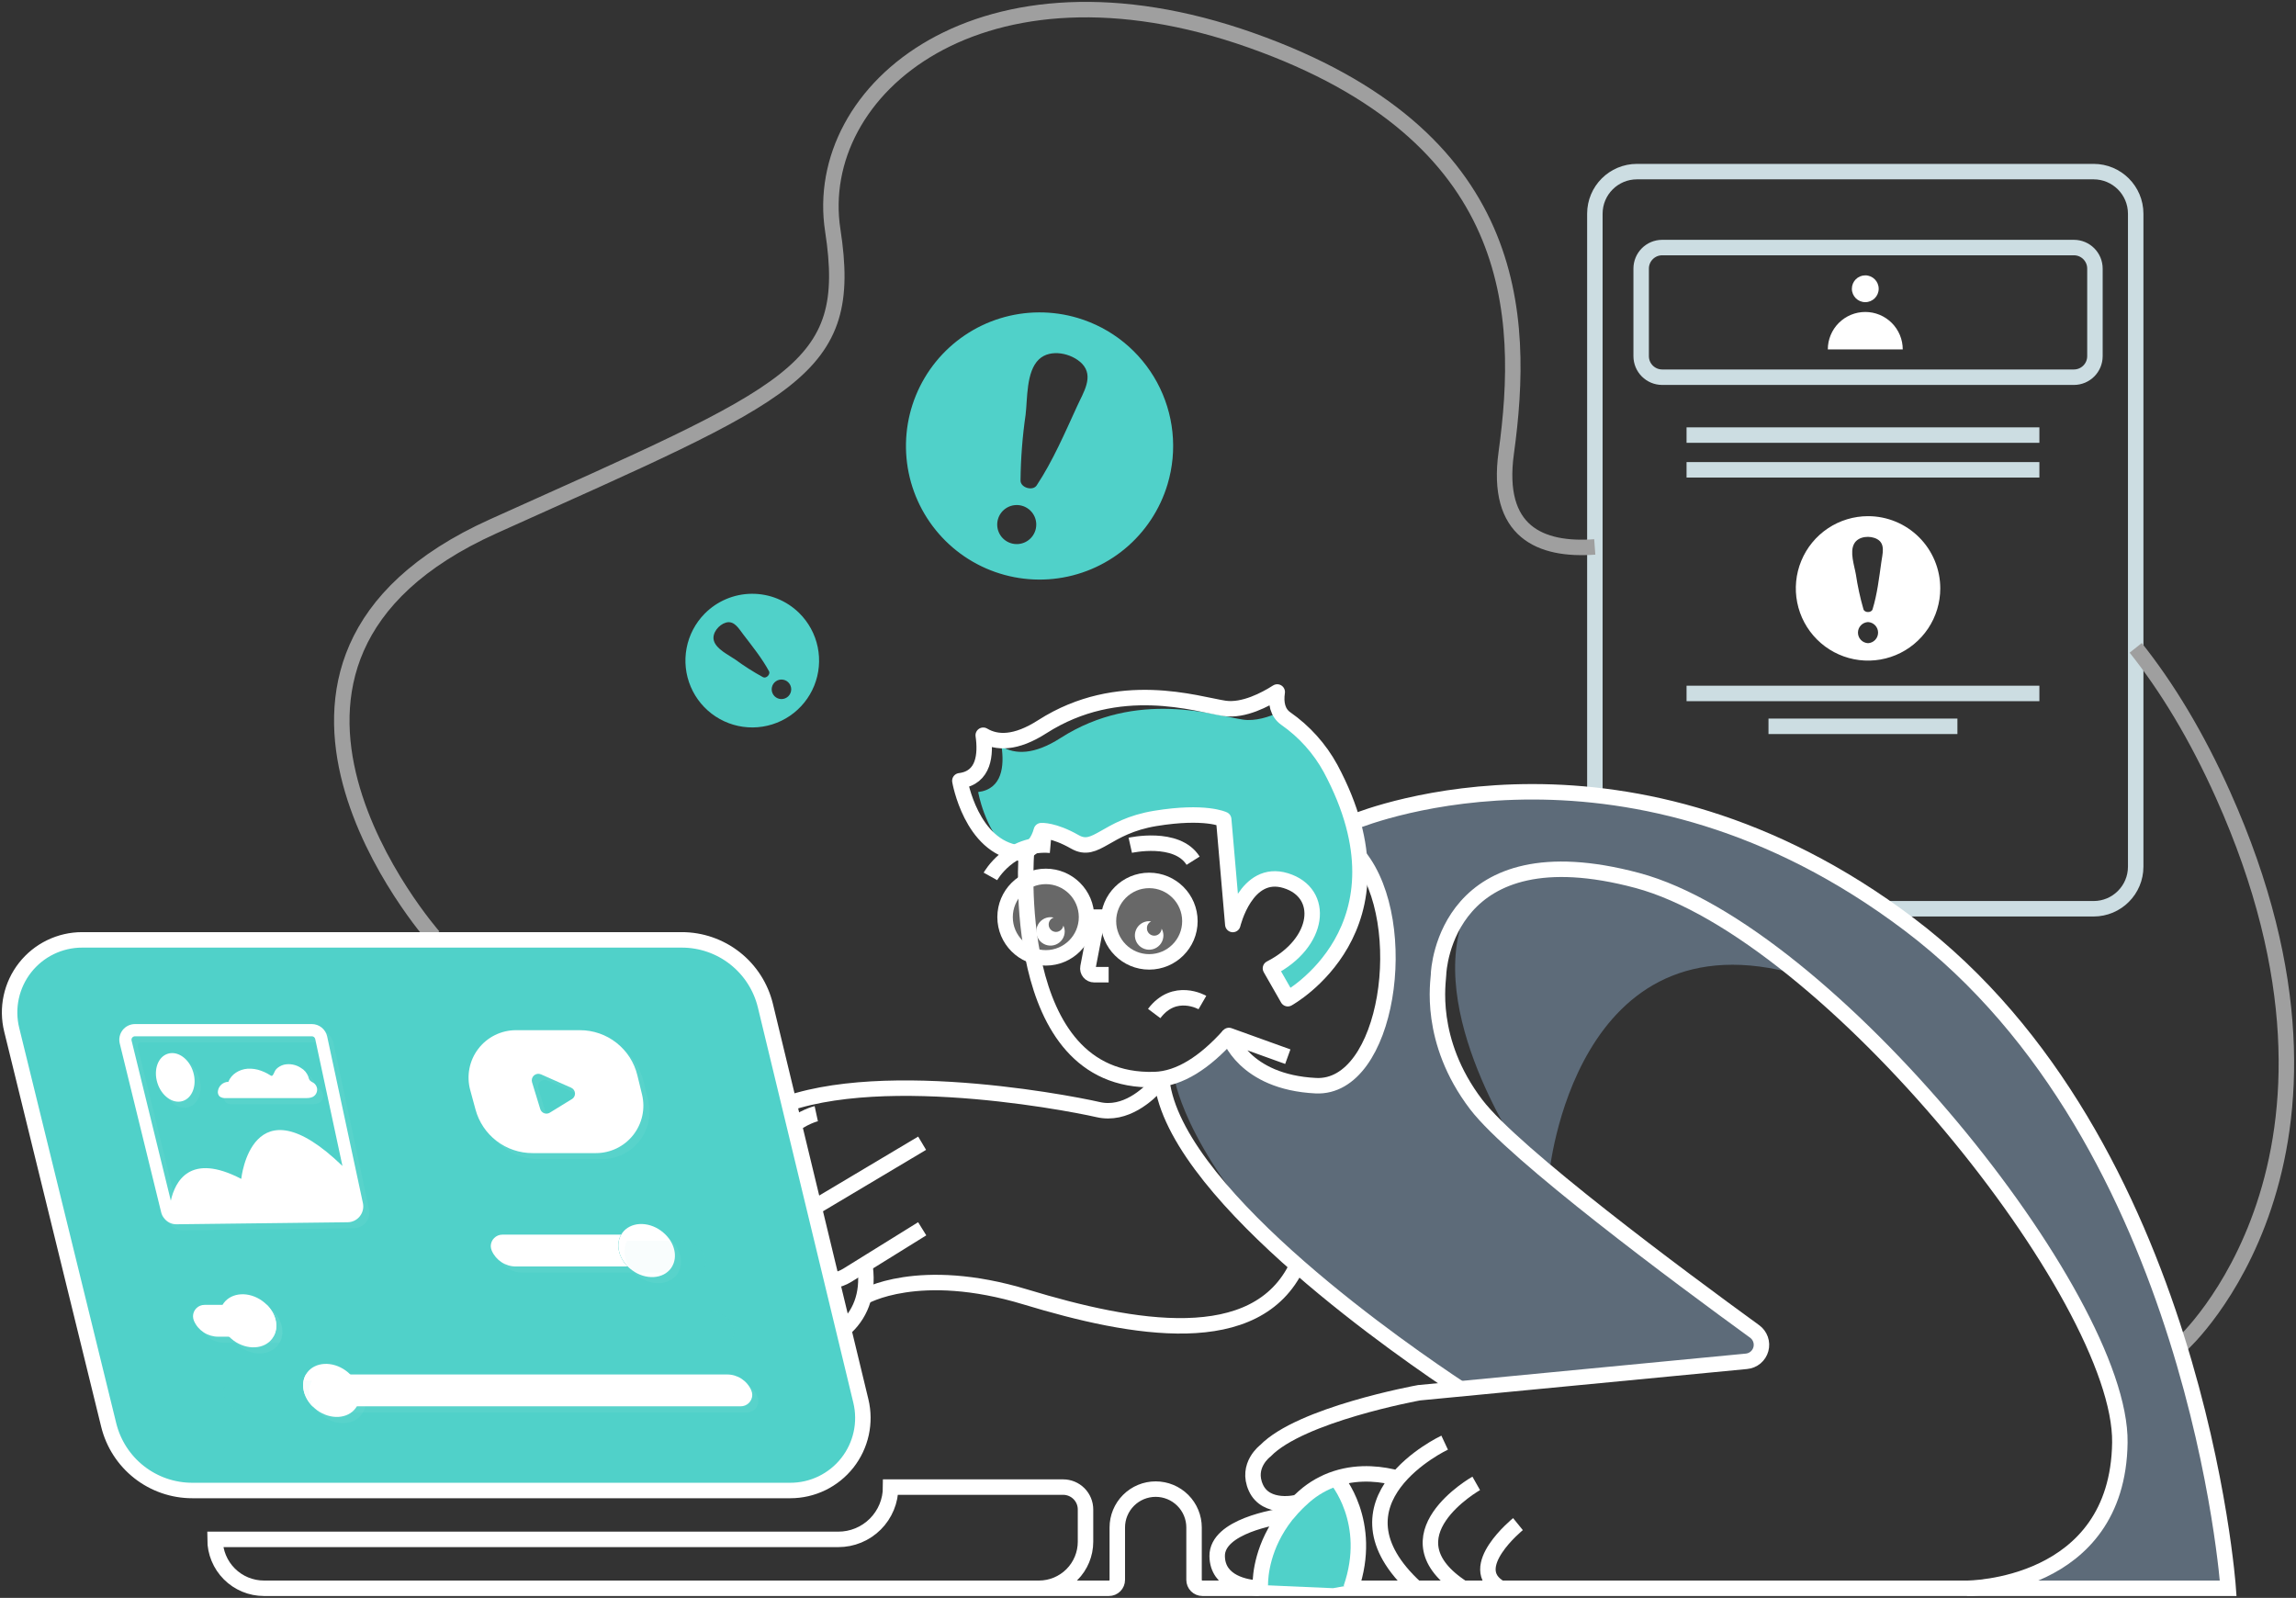 <svg width="717" height="499" viewBox="0 0 717 499" fill="none" xmlns="http://www.w3.org/2000/svg">
<rect x="0" y="0" width="717" height="499" fill="#333333" stroke="none"/>
<path d="M653.793 53.591H511.196C503.936 53.591 498.05 59.477 498.05 66.737V270.647C498.05 277.907 503.936 283.793 511.196 283.793H653.793C661.053 283.793 666.939 277.907 666.939 270.647V66.737C666.939 59.477 661.053 53.591 653.793 53.591Z" stroke="#CCDDE2" stroke-width="4.83" stroke-miterlimit="10"/>
<path d="M647.638 77.307H519.079C515.449 77.307 512.506 80.25 512.506 83.88V111.223C512.506 114.853 515.449 117.795 519.079 117.795H647.638C651.268 117.795 654.211 114.853 654.211 111.223V83.88C654.211 80.25 651.268 77.307 647.638 77.307Z" stroke="#CCDDE2" stroke-width="4.83" stroke-miterlimit="10"/>
<path d="M582.493 94.362C584.806 94.362 586.68 92.487 586.68 90.175C586.68 87.863 584.806 85.988 582.493 85.988C580.181 85.988 578.306 87.863 578.306 90.175C578.306 92.487 580.181 94.362 582.493 94.362Z" fill="white"/>
<path d="M570.794 109.122C570.794 106.019 572.027 103.043 574.222 100.849C576.415 98.654 579.391 97.422 582.495 97.422C585.598 97.422 588.574 98.654 590.768 100.849C592.962 103.043 594.195 106.019 594.195 109.122H570.794Z" fill="white"/>
<path d="M583.349 161.191C578.889 161.193 574.529 162.517 570.82 164.996C567.112 167.475 564.223 170.998 562.517 175.12C560.811 179.241 560.365 183.776 561.237 188.151C562.108 192.525 564.256 196.543 567.411 199.697C570.566 202.851 574.585 204.998 578.96 205.868C583.335 206.738 587.87 206.29 591.99 204.582C596.111 202.875 599.633 199.985 602.111 196.275C604.59 192.566 605.912 188.206 605.912 183.746C605.912 180.783 605.328 177.849 604.194 175.113C603.06 172.375 601.399 169.888 599.303 167.794C597.208 165.7 594.721 164.038 591.983 162.905C589.246 161.772 586.312 161.189 583.349 161.191ZM583.349 200.858C582.502 200.816 581.704 200.45 581.119 199.836C580.534 199.222 580.208 198.407 580.208 197.559C580.208 196.711 580.534 195.895 581.119 195.282C581.704 194.668 582.502 194.302 583.349 194.261C584.196 194.302 584.995 194.668 585.579 195.282C586.164 195.895 586.49 196.711 586.49 197.559C586.49 198.407 586.164 199.222 585.579 199.836C584.995 200.45 584.196 200.816 583.349 200.858ZM587.513 175.49C586.817 180.38 586.233 185.515 584.771 190.271C584.424 191.417 582.275 191.417 581.927 190.271C580.898 186.696 580.106 183.056 579.557 179.377C579.107 176.699 577.543 172.362 579.036 169.763C580.355 167.393 584.068 167.156 586.225 168.372C588.871 169.865 587.829 173.057 587.513 175.49Z" fill="white"/>
<path d="M336.555 99.294C328.647 96.936 320.218 96.976 312.333 99.409C304.448 101.842 297.462 106.558 292.257 112.962C287.052 119.366 283.864 127.169 283.095 135.385C282.326 143.601 284.009 151.86 287.935 159.119C291.86 166.377 297.849 172.31 305.145 176.164C312.441 180.019 320.716 181.623 328.925 180.775C337.133 179.925 344.905 176.662 351.258 171.396C357.611 166.13 362.26 159.098 364.617 151.19C366.182 145.94 366.698 140.433 366.135 134.983C365.573 129.534 363.941 124.248 361.336 119.429C358.729 114.61 355.2 110.352 350.949 106.897C346.697 103.442 341.806 100.859 336.555 99.294ZM315.596 169.605C314.09 169.108 312.836 168.043 312.101 166.636C311.367 165.23 311.21 163.592 311.664 162.071C312.117 160.55 313.145 159.267 314.53 158.492C315.915 157.717 317.547 157.512 319.08 157.921C319.869 158.131 320.607 158.498 321.25 158.998C321.895 159.499 322.432 160.124 322.83 160.835C323.229 161.547 323.481 162.333 323.57 163.143C323.66 163.954 323.586 164.774 323.353 165.557C323.12 166.338 322.732 167.066 322.213 167.695C321.694 168.324 321.054 168.843 320.33 169.221C319.607 169.598 318.816 169.827 318.003 169.893C317.189 169.959 316.371 169.861 315.596 169.605ZM336.374 126.834C332.558 135.137 328.797 143.93 323.733 151.585C322.517 153.434 318.701 152.296 318.693 150.084C318.758 143.209 319.286 136.347 320.273 129.544C320.889 124.575 320.408 116.058 324.429 112.235C328 108.814 334.699 110.283 337.898 113.57C341.746 117.583 338.222 122.694 336.374 126.834Z" fill="#50D1C9"/>
<path d="M220.029 191.668C217.136 194.612 215.181 198.348 214.411 202.403C213.641 206.459 214.091 210.651 215.704 214.451C217.316 218.251 220.019 221.487 223.471 223.75C226.923 226.014 230.968 227.204 235.096 227.168C239.223 227.132 243.248 225.875 246.661 223.552C250.073 221.229 252.72 217.948 254.267 214.121C255.814 210.294 256.192 206.094 255.353 202.053C254.514 198.011 252.495 194.31 249.552 191.415C245.603 187.535 240.275 185.381 234.738 185.428C229.202 185.476 223.911 187.72 220.029 191.668ZM246.21 217.399C245.93 217.685 245.596 217.912 245.227 218.069C244.858 218.226 244.462 218.308 244.061 218.312C243.661 218.315 243.263 218.24 242.892 218.09C242.521 217.941 242.183 217.719 241.897 217.438C241.611 217.158 241.383 216.824 241.227 216.455C241.07 216.086 240.987 215.69 240.983 215.289C240.98 214.889 241.055 214.491 241.205 214.12C241.355 213.749 241.577 213.411 241.857 213.125C242.424 212.547 243.197 212.219 244.006 212.211C244.815 212.204 245.593 212.519 246.171 213.085C246.748 213.652 247.076 214.425 247.084 215.234C247.091 216.043 246.777 216.821 246.21 217.399ZM232.172 198.209C234.945 201.843 237.955 205.564 240.143 209.609C240.672 210.581 239.282 211.979 238.302 211.489C235.285 209.842 232.382 207.995 229.612 205.959C227.55 204.529 223.679 202.744 222.929 200.066C222.249 197.696 224.509 195.057 226.673 194.433C229.336 193.659 230.765 196.416 232.172 198.209Z" fill="#50D1C9"/>
<path d="M526.681 135.87H636.864" stroke="#CCDDE2" stroke-width="4.83" stroke-miterlimit="10"/>
<path d="M526.681 146.717H636.864" stroke="#CCDDE2" stroke-width="4.83" stroke-miterlimit="10"/>
<path d="M526.681 216.553H636.864" stroke="#CCDDE2" stroke-width="4.83" stroke-miterlimit="10"/>
<path d="M552.268 226.817H611.266" stroke="#CCDDE2" stroke-width="4.83" stroke-miterlimit="10"/>
<path d="M666.947 202.317C676.664 214.531 685.907 229.668 694.265 248.32C745.158 361.971 681.546 419.65 681.546 419.65" stroke="#9F9F9F" stroke-width="4.83" stroke-miterlimit="10"/>
<path d="M135.386 292.437C135.386 292.437 59.869 206.776 154.038 164.36C248.208 121.944 266.852 116.05 260.058 71.928C253.264 27.806 306.669 -17.122 390.655 12.567C474.641 42.255 476.324 98.204 470.367 141.457C466.986 166.114 480.977 172.039 498.018 170.798" stroke="#9F9F9F" stroke-width="4.83" stroke-miterlimit="10"/>
<path d="M661.621 456.616C661.429 461.345 660.206 465.975 658.035 470.181C657.949 470.39 657.849 470.593 657.734 470.789C653.927 477.63 648.6 483.506 642.163 487.964L641.934 488.122C636.124 492.008 629.589 494.682 622.721 495.982H695.829C695.829 495.982 686.049 356.506 596.161 288.644C509.173 222.978 427.73 254.626 422.563 256.743C424.164 261.262 424.88 266.047 424.673 270.837C424.673 270.837 431.214 274.242 432.304 286.432C433.394 298.622 435.67 332.513 413.794 338.896C413.794 338.896 394.155 338.414 388.964 330.878C383.774 323.341 382.526 324.874 380.487 326.785C378.907 328.231 369.372 333.398 364.971 335.768C365.528 335.795 366.08 335.871 366.623 335.997C366.623 335.997 369.143 357.264 399.977 390.595C401.021 391.695 402.008 392.85 402.932 394.055C407.587 398.126 412.82 402.281 418.629 406.521L453.816 432.268C454.61 432.943 455.552 433.422 456.566 433.666C458.534 434.162 460.592 434.181 462.57 433.722C466.662 432.932 494.605 430.08 512.688 428.278C513.099 428.278 513.533 428.199 513.936 428.152L516.306 427.923C516.686 427.923 517.096 427.844 517.428 427.82L519.561 427.615C520.604 427.512 521.544 427.409 522.413 427.338L524.783 427.109C526.877 426.904 528.117 426.777 528.22 426.777C532.528 426.655 536.822 426.238 541.073 425.529C545.142 424.739 548.855 423.467 549.819 421.358C550.001 420.913 550.069 420.429 550.016 419.952C549.798 418.609 549.237 417.347 548.389 416.286C544.676 411.301 536.049 407.027 535.417 406.719C535.399 406.713 535.38 406.713 535.361 406.719L535.188 406.593L483.837 366.697H483.782C483.782 366.697 491.516 284.188 561.993 304.491C561.993 304.491 562.325 304.72 562.933 305.226C565.682 307.343 574.333 314.359 587.052 327.465C587.384 327.82 587.739 328.176 588.095 328.555C589.446 329.93 590.773 331.36 592.092 332.758C601.019 342.301 611.582 354.46 623.235 369.62L623.314 369.699C636.665 387.079 646.287 403.006 652.544 417.1V417.147C659.314 432.465 662.166 445.588 661.605 456.055C661.623 456.242 661.628 456.429 661.621 456.616ZM449.053 314.801C446.967 290.761 458.667 282.055 459.323 281.573C442.685 311.673 473.543 357.809 474.625 359.595C473.74 358.852 451.138 338.833 449.053 314.801Z" fill="#5D6B79"/>
<path d="M404.86 310.085C403.994 310.721 403.092 311.307 402.158 311.838L396.739 302.358C409.237 295.967 412.745 284.701 407.246 278.516C405.709 276.823 403.726 275.597 401.526 274.976C395.996 273.302 392.165 275.766 389.566 279.077C387.444 281.954 385.889 285.209 384.983 288.667L382.345 258.236L382.139 255.866C382.139 255.866 376.388 253.014 360.809 255.558C345.23 258.102 342.362 266.705 335.671 262.889C328.979 259.073 325.187 259.382 325.187 259.382C323.283 266.373 318.188 266.373 318.188 266.373C316.981 266.227 315.795 265.939 314.656 265.512C307.428 258.868 305.469 247.342 305.469 247.342C313.053 246.402 313.637 239.102 312.768 233.121C316.971 235.618 322.896 235.792 331.215 230.451C355.081 215.188 379.556 223.452 388.159 224.724C391.999 225.285 396.202 223.934 399.686 222.354C400.136 223.16 400.762 223.854 401.518 224.384C407.326 228.43 412.116 233.768 415.51 239.979C437.906 281.842 413.353 304.073 404.86 310.085Z" fill="#50D1C9"/>
<path d="M315.454 495.997H324.46C328.312 495.993 332.005 494.46 334.729 491.737C337.452 489.013 338.984 485.32 338.988 481.468V471.388C338.988 470.469 338.807 469.559 338.455 468.71C338.104 467.861 337.588 467.09 336.938 466.441C336.287 465.791 335.516 465.277 334.667 464.926C333.818 464.575 332.908 464.395 331.989 464.396H278.126C278.128 466.542 277.706 468.667 276.886 470.649C276.066 472.632 274.862 474.433 273.345 475.95C271.827 477.467 270.025 478.669 268.042 479.489C266.059 480.309 263.934 480.729 261.788 480.726H67.153C67.155 484.775 68.764 488.658 71.628 491.521C74.491 494.385 78.374 495.994 82.424 495.997H346.288C346.633 495.997 346.975 495.93 347.293 495.799C347.611 495.667 347.901 495.474 348.145 495.23C348.389 494.987 348.582 494.697 348.713 494.379C348.845 494.06 348.912 493.718 348.911 493.374V477.013C348.911 473.834 350.173 470.786 352.421 468.538C354.669 466.291 357.717 465.028 360.895 465.028C364.074 465.028 367.122 466.291 369.37 468.538C371.618 470.786 372.88 473.834 372.88 477.013V493.374C372.879 493.717 372.946 494.059 373.077 494.377C373.208 494.695 373.4 494.984 373.643 495.228C373.886 495.471 374.175 495.665 374.492 495.797C374.81 495.929 375.15 495.997 375.495 495.997H695.829C695.829 495.997 686.049 356.488 596.161 288.634C509.173 222.968 427.731 254.616 422.564 256.734L422.311 256.828" stroke="white" stroke-width="4.83" stroke-miterlimit="10"/>
<path d="M332.495 290.879C332.492 291.756 332.229 292.613 331.74 293.34C331.25 294.068 330.556 294.635 329.745 294.968C328.933 295.303 328.042 295.389 327.182 295.216C326.322 295.044 325.532 294.62 324.913 294C324.293 293.379 323.871 292.588 323.7 291.728C323.529 290.868 323.617 289.976 323.952 289.166C324.287 288.355 324.855 287.662 325.584 287.174C326.313 286.686 327.17 286.424 328.047 286.423C328.391 286.424 328.733 286.467 329.066 286.549C328.606 286.695 328.205 286.983 327.921 287.373C327.636 287.762 327.484 288.232 327.486 288.714C327.484 289.017 327.541 289.317 327.656 289.597C327.77 289.877 327.938 290.132 328.151 290.347C328.364 290.562 328.617 290.733 328.896 290.85C329.175 290.967 329.475 291.028 329.777 291.029C330.33 291.018 330.863 290.814 331.281 290.451C331.699 290.089 331.978 289.592 332.068 289.046C332.341 289.619 332.486 290.244 332.495 290.879Z" fill="white"/>
<path d="M363.314 292.117C363.315 292.999 363.055 293.862 362.566 294.596C362.078 295.329 361.383 295.901 360.568 296.24C359.755 296.578 358.859 296.668 357.994 296.496C357.129 296.326 356.334 295.901 355.71 295.279C355.086 294.656 354.661 293.862 354.488 292.997C354.316 292.133 354.404 291.237 354.74 290.422C355.078 289.607 355.649 288.911 356.382 288.422C357.114 287.931 357.976 287.669 358.858 287.669C359.07 287.668 359.283 287.692 359.49 287.741C359.096 287.922 358.762 288.213 358.528 288.579C358.294 288.944 358.17 289.369 358.171 289.803C358.144 290.411 358.359 291.004 358.769 291.453C359.179 291.902 359.751 292.169 360.359 292.196C360.966 292.224 361.56 292.008 362.009 291.598C362.458 291.187 362.726 290.616 362.753 290.008C363.118 290.652 363.31 291.378 363.314 292.117Z" fill="white"/>
<path d="M398.856 216.097C398.342 219.557 398.982 222.591 401.526 224.392C407.333 228.438 412.123 233.776 415.517 239.987C442.235 289.908 402.158 311.878 402.158 311.878L396.738 302.398C412.341 294.434 413.937 278.84 401.526 275.016C389.115 271.192 384.983 288.707 384.983 288.707L382.139 255.882C382.139 255.882 376.388 253.03 360.809 255.574C345.229 258.118 342.362 266.721 335.67 262.905C328.979 259.089 325.187 259.397 325.187 259.397C323.283 266.389 318.187 266.389 318.187 266.389C303.256 264.485 299.748 243.826 299.748 243.826C307.325 242.878 307.909 235.579 307.048 229.606C311.243 232.102 317.176 232.284 325.495 226.936C349.361 211.673 373.836 219.944 382.431 221.216C388.372 222.077 395.19 218.443 398.856 216.097Z" stroke="white" stroke-width="4.83" stroke-linecap="round" stroke-linejoin="round"/>
<path d="M412.633 463.654L418.535 461.284L422.959 473.221L422.264 494.884L416.283 495.966L393.586 494.986C393.586 494.986 395.166 481.777 399.993 475.497C404.82 469.216 412.633 463.654 412.633 463.654Z" fill="#50D1C9"/>
<path d="M309.292 273.689C309.292 273.689 315.336 262.842 328.055 263.972" stroke="white" stroke-width="4.83" stroke-miterlimit="10"/>
<path d="M352.964 263.969C352.964 263.969 367.5 260.706 372.588 268.788" stroke="white" stroke-width="4.83" stroke-miterlimit="10"/>
<path d="M375.487 313.078C375.487 313.078 366.797 308.046 360.437 316.507" stroke="white" stroke-width="4.83" stroke-miterlimit="10"/>
<path d="M320.574 265.71C320.574 265.71 314.388 338.478 360.517 337.135C368.417 336.906 376.27 331.715 383.775 323.365" stroke="white" stroke-width="4.83" stroke-miterlimit="10"/>
<path d="M402.158 329.984L383.774 323.363C383.774 323.363 388.333 337.931 410.911 339.045C433.49 340.159 441.066 288.342 424.476 267.494" stroke="white" stroke-width="4.83" stroke-linejoin="round"/>
<path d="M474.034 475.961C474.034 475.961 457.183 489.636 468.631 495.996" stroke="white" stroke-width="4.83" stroke-miterlimit="10"/>
<path d="M460.998 463.235C460.998 463.235 431.768 479.778 456.866 495.997" stroke="white" stroke-width="4.83" stroke-miterlimit="10"/>
<path d="M451.139 450.517C451.139 450.517 412.341 468.687 442.235 495.998" stroke="white" stroke-width="4.83" stroke-miterlimit="10"/>
<path d="M614.293 495.996C614.293 495.996 661.362 495.996 661.994 450.515C662.626 405.034 570.724 290.83 511.251 274.943C451.779 259.056 449.228 302.593 449.228 304.379C449.228 306.164 445.736 324.919 460.999 344.93C472.786 360.399 524.848 399.014 547.948 415.794C548.796 416.412 549.437 417.272 549.784 418.263C550.131 419.253 550.169 420.325 549.892 421.337C549.615 422.349 549.036 423.253 548.234 423.928C547.43 424.603 546.44 425.018 545.396 425.116L443.231 434.928H443.168C442.204 435.102 406.148 441.754 395.167 453.051C395.167 453.051 389.013 457.61 392.197 464.609C395.38 471.609 405.161 469.302 405.429 469.041" stroke="white" stroke-width="4.83" stroke-miterlimit="10"/>
<path opacity="0.26" d="M358.866 300.382C365.891 300.382 371.585 294.687 371.585 287.663C371.585 280.638 365.891 274.943 358.866 274.943C351.841 274.943 346.147 280.638 346.147 287.663C346.147 294.687 351.841 300.382 358.866 300.382Z" fill="white"/>
<path opacity="0.26" d="M326.586 299.126C333.611 299.126 339.305 293.431 339.305 286.406C339.305 279.382 333.611 273.687 326.586 273.687C319.561 273.687 313.867 279.382 313.867 286.406C313.867 293.431 319.561 299.126 326.586 299.126Z" fill="white"/>
<path d="M436.532 461.649C432.061 460.4 424.753 459.279 417.224 461.696C413.543 462.882 410.146 464.816 407.246 467.376C406.614 467.929 406.006 468.49 405.422 469.051C404.161 470.287 402.972 471.592 401.859 472.962C401.712 473.143 401.504 473.263 401.274 473.301C398.469 473.688 380.007 476.611 380.102 485.942C380.188 494.324 389.368 495.698 392.528 495.919C392.659 495.931 392.79 495.916 392.914 495.875C393.038 495.833 393.153 495.767 393.25 495.679C393.347 495.592 393.425 495.485 393.479 495.366C393.533 495.247 393.562 495.118 393.563 494.987C393.563 492.001 394.243 482.639 401.629 473.222" stroke="white" stroke-width="4.83" stroke-miterlimit="10"/>
<path d="M270.186 395.8C272.351 413.251 258.786 421.143 243.958 422.312" stroke="white" stroke-width="4.83" stroke-miterlimit="10"/>
<path d="M222.406 418.671C216.752 415.617 212.172 410.899 209.287 405.157C206.401 399.415 205.35 392.925 206.274 386.565C208.644 369.777 222.865 356.9 236.785 348.731C266.015 331.58 331.886 343.991 342.954 346.519C351.439 348.463 358.533 341.827 361.409 338.619C361.531 338.483 361.689 338.384 361.866 338.336C362.042 338.287 362.228 338.29 362.403 338.344C362.577 338.399 362.733 338.501 362.851 338.641C362.969 338.781 363.044 338.951 363.068 339.133C369.143 374.683 439.699 422.937 456.021 433.737" stroke="white" stroke-width="4.83" stroke-miterlimit="10"/>
<path d="M287.986 383.73L264.625 398.227C263.233 399.094 261.674 399.659 260.051 399.887C258.427 400.114 256.773 399.998 255.196 399.547C253.619 399.096 252.155 398.319 250.897 397.268C249.639 396.216 248.615 394.911 247.893 393.439C246.59 390.795 246.332 387.758 247.169 384.932C248.006 382.105 249.879 379.699 252.411 378.192L287.962 357.012" stroke="white" stroke-width="4.83" stroke-miterlimit="10"/>
<path d="M358.866 300.382C365.891 300.382 371.585 294.687 371.585 287.663C371.585 280.638 365.891 274.943 358.866 274.943C351.841 274.943 346.147 280.638 346.147 287.663C346.147 294.687 351.841 300.382 358.866 300.382Z" stroke="white" stroke-width="4.83" stroke-miterlimit="10"/>
<path d="M326.586 299.126C333.611 299.126 339.305 293.431 339.305 286.406C339.305 279.382 333.611 273.687 326.586 273.687C319.561 273.687 313.867 279.382 313.867 286.406C313.867 293.431 319.561 299.126 326.586 299.126Z" stroke="white" stroke-width="4.83" stroke-miterlimit="10"/>
<path d="M346.21 286.408H339.305" stroke="white" stroke-width="4.83" stroke-miterlimit="10"/>
<path d="M346.21 304.38H341.66C341.374 304.38 341.091 304.318 340.832 304.196C340.573 304.075 340.343 303.897 340.161 303.677C339.978 303.456 339.846 303.199 339.775 302.921C339.704 302.644 339.694 302.355 339.748 302.074L342.758 286.408" stroke="white" stroke-width="4.83" stroke-miterlimit="10"/>
<path d="M254.908 347.791C254.908 347.791 238.689 351.291 232.969 375.781C229.493 390.649 224.722 409.617 221.514 422.226C221.103 423.843 221.066 425.533 221.407 427.167C221.748 428.8 222.458 430.335 223.482 431.652C224.507 432.97 225.818 434.037 227.317 434.77C228.816 435.504 230.463 435.885 232.132 435.885C234.624 435.885 237.042 435.037 238.986 433.478C240.931 431.92 242.286 429.745 242.829 427.314L249.615 396.867" stroke="white" stroke-width="4.83" stroke-miterlimit="10"/>
<path d="M269.736 405.037C269.736 405.037 286.76 394.862 320.297 405.037C353.833 415.212 392.385 422.117 405.104 395.13" stroke="white" stroke-width="4.83" stroke-miterlimit="10"/>
<path d="M417.232 461.695C417.232 461.695 429.082 475.22 421.877 495.998" stroke="white" stroke-width="4.83" stroke-miterlimit="10"/>
<path d="M25.646 293.508H212.879C218.91 293.5 224.768 295.522 229.51 299.248C234.251 302.974 237.602 308.188 239.02 314.049L268.828 437.496C269.632 440.827 269.67 444.297 268.939 447.644C268.208 450.992 266.727 454.131 264.607 456.824C262.487 459.516 259.784 461.692 256.702 463.189C253.619 464.685 250.237 465.462 246.81 465.462H60.059C54.04 465.468 48.193 463.452 43.457 459.737C38.721 456.022 35.37 450.824 33.941 444.977L3.652 321.554C2.834 318.219 2.785 314.742 3.508 311.386C4.232 308.03 5.708 304.882 7.827 302.181C9.946 299.479 12.651 297.295 15.738 295.792C18.825 294.29 22.213 293.509 25.646 293.508Z" fill="#50D1C9"/>
<path d="M32.465 298.82H208.132C213.791 298.827 219.284 300.732 223.731 304.232C228.178 307.731 231.323 312.621 232.662 318.12L260.644 433.928C261.399 437.052 261.436 440.307 260.751 443.448C260.066 446.589 258.677 449.534 256.688 452.059C254.7 454.586 252.165 456.627 249.272 458.031C246.38 459.435 243.208 460.164 239.993 460.164H64.752C59.111 460.152 53.635 458.253 49.198 454.771C44.76 451.287 41.614 446.419 40.262 440.943L11.822 325.127C11.053 321.998 11.007 318.736 11.686 315.586C12.365 312.437 13.751 309.483 15.74 306.949C17.729 304.415 20.268 302.365 23.166 300.957C26.063 299.549 29.243 298.817 32.465 298.82Z" fill="#50D1C9"/>
<path d="M25.646 293.508H212.879C218.91 293.5 224.768 295.522 229.51 299.248C234.251 302.974 237.602 308.188 239.02 314.049L268.828 437.496C269.632 440.827 269.67 444.297 268.939 447.644C268.208 450.992 266.727 454.131 264.607 456.824C262.487 459.516 259.784 461.692 256.702 463.189C253.619 464.685 250.237 465.462 246.81 465.462H60.059C54.04 465.468 48.193 463.452 43.457 459.737C38.721 456.022 35.37 450.824 33.941 444.977L3.652 321.554C2.834 318.219 2.785 314.742 3.508 311.386C4.232 308.03 5.708 304.882 7.827 302.181C9.946 299.479 12.651 297.295 15.738 295.792C18.825 294.29 22.213 293.509 25.646 293.508Z" stroke="white" stroke-width="4.83" stroke-miterlimit="10"/>
<path d="M113.338 375.734L102.175 323.696C101.943 322.595 101.34 321.607 100.467 320.899C99.594 320.189 98.504 319.802 97.379 319.801H42.142C41.399 319.803 40.666 319.974 39.999 320.301C39.331 320.628 38.747 321.102 38.291 321.688C37.834 322.274 37.517 322.957 37.362 323.684C37.209 324.41 37.222 325.163 37.402 325.884L50.318 378.53C50.479 379.264 50.821 379.946 51.314 380.513C51.756 381.076 52.319 381.53 52.962 381.844C53.606 382.157 54.312 382.321 55.027 382.322H55.13L108.59 381.69C109.312 381.68 110.022 381.51 110.671 381.193C111.319 380.877 111.89 380.421 112.342 379.857C112.803 379.286 113.131 378.62 113.303 377.908C113.475 377.194 113.487 376.452 113.338 375.734ZM41.091 324.952C41.051 324.796 41.047 324.633 41.08 324.475C41.113 324.318 41.181 324.17 41.281 324.043C41.382 323.911 41.512 323.804 41.662 323.73C41.811 323.656 41.975 323.617 42.142 323.616H97.379C97.628 323.616 97.87 323.7 98.063 323.857C98.256 324.015 98.388 324.234 98.438 324.478L106.939 364.113C78.553 336.707 75.338 368.149 75.338 368.149C59.317 359.807 54.687 368.939 53.344 374.951L41.091 324.952Z" fill="white"/>
<path d="M57.041 343.842C60.122 342.886 61.583 338.802 60.319 334.717C59.055 330.633 55.524 328.105 52.419 329.061C49.314 330.017 47.877 334.101 49.148 338.177C50.42 342.254 53.968 344.798 57.041 343.842Z" fill="white"/>
<path d="M70.566 342.909H88.689C90.94 342.909 93.199 342.909 95.451 342.909H95.775C96.409 342.926 97.039 342.808 97.624 342.561C98.027 342.361 98.371 342.057 98.618 341.681C98.866 341.304 99.009 340.869 99.034 340.419C99.057 339.968 98.962 339.52 98.756 339.119C98.549 338.719 98.24 338.38 97.861 338.137C97.435 337.944 97.047 337.677 96.715 337.347C96.495 337 96.344 336.614 96.273 336.209C95.854 335.066 95.046 334.106 93.99 333.5C93.221 332.983 92.356 332.627 91.446 332.451C90.537 332.276 89.602 332.286 88.696 332.481C87.803 332.707 86.985 333.164 86.326 333.808C85.765 334.361 85.655 335.103 85.22 335.72C84.936 336.123 84.754 335.996 84.367 335.775C83.98 335.554 83.767 335.388 83.451 335.23C82.827 334.896 82.18 334.609 81.515 334.369C80.16 333.867 78.715 333.655 77.273 333.745C74.737 333.942 72.209 335.451 71.324 337.837C70.527 337.848 69.759 338.143 69.16 338.668C68.561 339.193 68.168 339.916 68.053 340.705C68.001 341.009 68.021 341.322 68.111 341.616C68.202 341.912 68.361 342.181 68.575 342.403C69.151 342.817 69.862 342.997 70.566 342.909Z" fill="white"/>
<path d="M200.491 341.785L199.038 335.805C198.063 331.785 195.765 328.209 192.512 325.653C189.259 323.096 185.242 321.708 181.105 321.711H161.141C158.863 321.709 156.616 322.232 154.573 323.24C152.531 324.248 150.748 325.713 149.364 327.523C147.981 329.332 147.034 331.437 146.596 333.672C146.158 335.907 146.243 338.214 146.842 340.411L148.493 346.486C149.547 350.395 151.861 353.846 155.076 356.307C158.291 358.768 162.227 360.1 166.276 360.098H186.121C188.362 360.096 190.574 359.585 192.59 358.604C194.605 357.622 196.372 356.196 197.755 354.433C199.139 352.669 200.104 350.615 200.578 348.424C201.052 346.233 201.022 343.963 200.491 341.785ZM178.537 343.263L171.719 347.458C171.457 347.624 171.159 347.729 170.849 347.761C170.54 347.793 170.227 347.754 169.935 347.645C169.644 347.537 169.382 347.361 169.168 347.135C168.956 346.907 168.799 346.634 168.709 346.336L166.142 337.946C166.034 337.574 166.034 337.178 166.142 336.806C166.251 336.434 166.462 336.1 166.752 335.844C167.043 335.587 167.401 335.418 167.783 335.357C168.167 335.295 168.558 335.344 168.915 335.497L178.371 339.676C178.709 339.829 178.999 340.07 179.209 340.376C179.419 340.682 179.54 341.039 179.561 341.409C179.581 341.78 179.499 342.148 179.325 342.475C179.149 342.802 178.888 343.075 178.569 343.263H178.537Z" fill="white"/>
<path d="M196.036 395.506H161.109C159.51 395.504 157.947 395.036 156.608 394.161C155.27 393.286 154.216 392.041 153.572 390.577C153.373 390.126 153.266 389.64 153.256 389.147C153.265 388.194 153.648 387.283 154.325 386.612C155.001 385.94 155.914 385.562 156.867 385.56H193.997C192.252 388.515 193.136 392.599 196.036 395.506Z" fill="white"/>
<path d="M218.662 391.92C218.659 392.871 218.281 393.782 217.609 394.454C216.937 395.126 216.025 395.505 215.075 395.506H196.036C193.136 392.599 192.252 388.515 193.997 385.56H210.762C212.358 385.561 213.919 386.025 215.258 386.896C216.595 387.767 217.651 389.007 218.298 390.466C218.517 390.921 218.64 391.416 218.662 391.92Z" fill="#50D1C9"/>
<path d="M209.885 395.507C209.786 395.697 209.672 395.88 209.545 396.052C207.048 399.457 201.645 399.773 197.45 396.708C196.949 396.344 196.476 395.943 196.036 395.507C193.136 392.6 192.252 388.515 193.997 385.561C194.095 385.373 194.209 385.193 194.337 385.024C196.81 381.595 202.237 381.295 206.409 384.336C206.914 384.709 207.392 385.118 207.838 385.561C210.762 388.468 211.607 392.552 209.885 395.507Z" fill="white"/>
<path d="M227.408 413.884C227.4 414.837 227.016 415.748 226.34 416.419C225.664 417.091 224.751 417.468 223.798 417.471H85.372C87.141 414.5 86.256 410.432 83.349 407.532H219.555C221.153 407.532 222.716 407.997 224.053 408.871C225.391 409.745 226.444 410.99 227.084 412.454C227.289 412.904 227.4 413.39 227.408 413.884Z" fill="#50D1C9"/>
<path d="M85.371 417.431H68.125C66.529 417.432 64.967 416.968 63.629 416.097C62.291 415.226 61.235 413.985 60.589 412.525C60.386 412.068 60.278 411.572 60.273 411.071C60.272 410.601 60.363 410.134 60.544 409.699C60.724 409.264 60.987 408.869 61.321 408.536C61.654 408.203 62.05 407.94 62.486 407.76C62.922 407.582 63.388 407.491 63.859 407.493H83.349C86.256 410.392 87.141 414.461 85.371 417.431Z" fill="white"/>
<path d="M85.371 417.431C85.289 417.625 85.183 417.808 85.055 417.976C82.582 421.404 77.154 421.697 72.975 418.655C72.472 418.282 71.996 417.873 71.553 417.431C68.67 414.523 67.785 410.463 69.507 407.492C69.603 407.3 69.716 407.118 69.847 406.947C72.343 403.542 77.747 403.226 81.942 406.284C82.443 406.648 82.913 407.052 83.348 407.492C86.255 410.392 87.14 414.46 85.371 417.431Z" fill="white"/>
<path d="M97.584 439.165H75.669C74.074 439.163 72.512 438.7 71.174 437.828C69.837 436.958 68.781 435.718 68.133 434.259C67.915 433.818 67.791 433.336 67.769 432.845C67.772 431.89 68.152 430.976 68.827 430.3C69.502 429.625 70.417 429.245 71.372 429.242H95.522C93.84 432.229 94.701 436.289 97.584 439.165Z" fill="#50D1C9"/>
<path d="M234.92 435.634C234.908 436.582 234.52 437.486 233.841 438.148C233.163 438.81 232.25 439.176 231.302 439.165H97.584C94.701 436.258 93.816 432.197 95.538 429.227H227.067C228.665 429.226 230.228 429.691 231.565 430.566C232.903 431.44 233.956 432.685 234.596 434.149C234.806 434.616 234.915 435.122 234.92 435.634Z" fill="white"/>
<path d="M111.425 439.165C111.33 439.357 111.216 439.539 111.086 439.71C108.613 443.139 103.186 443.431 99.014 440.389C98.509 440.017 98.031 439.608 97.584 439.165C94.701 436.258 93.816 432.197 95.538 429.227C95.637 429.037 95.751 428.854 95.878 428.681C98.374 425.276 103.778 424.976 107.973 428.018C108.475 428.38 108.946 428.785 109.379 429.227C112.286 432.157 113.171 436.242 111.425 439.165Z" fill="white"/>
<g opacity="0.21">
<path opacity="0.21" d="M115.25 377.636L104.111 325.598C103.88 324.498 103.277 323.51 102.403 322.802C101.53 322.094 100.439 321.709 99.315 321.711H44.069C43.321 321.711 42.584 321.883 41.912 322.213C41.241 322.542 40.655 323.023 40.199 323.615C39.746 324.196 39.432 324.872 39.282 325.592C39.131 326.312 39.147 327.058 39.33 327.771L52.246 380.425C52.404 381.158 52.743 381.841 53.234 382.408C53.678 382.97 54.243 383.424 54.887 383.736C55.532 384.048 56.239 384.209 56.955 384.209H57.081L110.533 383.569C111.254 383.56 111.963 383.392 112.61 383.077C113.258 382.762 113.828 382.306 114.278 381.744C114.732 381.173 115.055 380.509 115.223 379.798C115.39 379.089 115.4 378.35 115.25 377.636ZM42.995 326.862C42.955 326.706 42.952 326.542 42.986 326.384C43.02 326.227 43.092 326.079 43.193 325.954C43.291 325.821 43.42 325.713 43.569 325.639C43.716 325.565 43.88 325.526 44.046 325.527H99.284C99.532 325.525 99.774 325.609 99.969 325.764C100.163 325.92 100.297 326.137 100.35 326.38L108.851 366.015C80.457 338.602 77.25 370.052 77.25 370.052C61.236 361.709 56.599 370.842 55.264 376.854L42.995 326.862Z" fill="white"/>
<path opacity="0.21" d="M58.953 345.745C62.026 344.789 63.495 340.705 62.223 336.628C60.952 332.552 57.436 330.008 54.323 330.964C51.211 331.92 49.781 336.004 51.045 340.089C52.309 344.173 55.919 346.732 58.953 345.745Z" fill="white"/>
<path opacity="0.21" d="M72.509 344.818H90.624C92.884 344.818 95.135 344.818 97.395 344.818H97.711C98.345 344.837 98.975 344.718 99.559 344.471C99.966 344.272 100.311 343.969 100.56 343.593C100.809 343.216 100.954 342.779 100.977 342.329C101.002 341.878 100.905 341.428 100.697 341.027C100.49 340.626 100.179 340.288 99.796 340.047C99.374 339.847 98.988 339.58 98.651 339.257C98.438 338.904 98.288 338.516 98.209 338.111C97.79 336.972 96.985 336.016 95.933 335.409C95.165 334.891 94.298 334.533 93.387 334.358C92.476 334.182 91.539 334.193 90.632 334.39C89.754 334.618 88.952 335.076 88.31 335.717C87.741 336.27 87.638 337.005 87.204 337.629C86.919 338.032 86.737 337.906 86.35 337.677C85.963 337.448 85.75 337.297 85.434 337.131C84.811 336.8 84.164 336.516 83.498 336.278C82.144 335.775 80.699 335.559 79.256 335.646C76.72 335.844 74.192 337.361 73.299 339.739C72.502 339.752 71.736 340.048 71.138 340.575C70.54 341.102 70.15 341.826 70.037 342.614C69.985 342.918 70.006 343.23 70.094 343.524C70.183 343.818 70.339 344.088 70.55 344.313C71.121 344.712 71.817 344.893 72.509 344.818Z" fill="white"/>
<path opacity="0.21" d="M202.435 343.689L200.981 337.717C200.005 333.695 197.705 330.119 194.452 327.56C191.198 325.003 187.179 323.614 183.04 323.615H163.045C160.769 323.614 158.525 324.137 156.484 325.144C154.444 326.15 152.663 327.613 151.281 329.42C149.897 331.226 148.949 333.328 148.509 335.559C148.07 337.792 148.151 340.096 148.745 342.291L150.397 348.374C151.453 352.284 153.768 355.736 156.985 358.196C160.201 360.657 164.138 361.989 168.188 361.986H188.033C190.275 361.987 192.488 361.479 194.505 360.5C196.521 359.521 198.29 358.097 199.677 356.335C201.064 354.573 202.033 352.52 202.51 350.329C202.988 348.139 202.962 345.869 202.435 343.689ZM180.472 345.151L173.631 349.37C173.369 349.537 173.072 349.64 172.763 349.673C172.454 349.705 172.142 349.666 171.85 349.557C171.559 349.449 171.297 349.273 171.085 349.046C170.874 348.819 170.717 348.546 170.629 348.248L168.101 339.85C167.995 339.479 167.997 339.084 168.106 338.713C168.215 338.343 168.426 338.01 168.717 337.754C169.007 337.499 169.363 337.331 169.746 337.27C170.127 337.209 170.518 337.257 170.874 337.409L180.259 341.58C180.592 341.734 180.877 341.976 181.084 342.279C181.291 342.582 181.412 342.936 181.433 343.302C181.455 343.668 181.378 344.034 181.208 344.359C181.039 344.685 180.784 344.958 180.472 345.151Z" fill="white"/>
<path opacity="0.21" d="M197.948 397.409H163.021C161.424 397.406 159.861 396.939 158.523 396.066C157.185 395.193 156.13 393.949 155.485 392.488C155.238 391.942 155.134 391.343 155.181 390.747C155.228 390.15 155.425 389.575 155.754 389.074C156.082 388.574 156.531 388.165 157.061 387.884C157.589 387.604 158.18 387.462 158.779 387.471H195.91C194.171 390.418 195.04 394.51 197.948 397.409Z" fill="white"/>
<path opacity="0.21" d="M220.526 393.822C220.526 394.772 220.149 395.683 219.479 396.355C218.808 397.028 217.897 397.407 216.947 397.409H197.948C195.04 394.509 194.156 390.417 195.901 387.47H212.673C214.27 387.469 215.833 387.932 217.171 388.804C218.509 389.674 219.565 390.916 220.21 392.376C220.412 392.832 220.52 393.324 220.526 393.822Z" fill="#50D1C9"/>
<path opacity="0.21" d="M211.789 397.41C211.695 397.604 211.582 397.786 211.449 397.955C208.952 401.36 203.549 401.676 199.354 398.619C198.855 398.252 198.384 397.849 197.948 397.41C195.04 394.511 194.156 390.419 195.901 387.472C196 387.28 196.116 387.097 196.249 386.927C198.722 383.498 204.149 383.206 208.32 386.247C208.827 386.62 209.305 387.029 209.75 387.472C212.634 390.379 213.519 394.44 211.789 397.41Z" fill="white"/>
<path opacity="0.21" d="M229.312 415.753C229.303 416.705 228.919 417.615 228.243 418.285C227.567 418.955 226.653 419.331 225.701 419.331H87.283C89.053 416.361 88.168 412.3 85.261 409.393H221.459C223.059 409.393 224.624 409.859 225.962 410.735C227.301 411.611 228.355 412.857 228.996 414.323C229.199 414.773 229.306 415.26 229.312 415.753Z" fill="#50D1C9"/>
<path opacity="0.21" d="M87.283 419.331H70.029C68.434 419.331 66.873 418.868 65.536 417.999C64.198 417.129 63.141 415.891 62.493 414.433C62.294 413.974 62.187 413.481 62.177 412.98C62.177 412.028 62.554 411.117 63.227 410.444C63.9 409.771 64.812 409.393 65.763 409.393H85.261C88.168 412.3 89.053 416.361 87.283 419.331Z" fill="white"/>
<path opacity="0.21" d="M87.282 419.334C87.201 419.53 87.092 419.714 86.958 419.879C84.486 423.307 79.058 423.608 74.887 420.566C74.381 420.191 73.903 419.778 73.457 419.334C70.574 416.434 69.689 412.366 71.419 409.395C71.512 409.202 71.626 409.018 71.759 408.85C74.255 405.445 79.659 405.129 83.854 408.194C84.351 408.56 84.821 408.962 85.26 409.395C88.167 412.302 89.052 416.363 87.282 419.334Z" fill="white"/>
<path opacity="0.21" d="M99.488 441.097H77.541C75.946 441.094 74.387 440.63 73.049 439.761C71.713 438.892 70.655 437.655 70.005 436.199C69.806 435.748 69.699 435.262 69.689 434.769C69.693 433.813 70.074 432.897 70.751 432.221C71.427 431.545 72.343 431.163 73.299 431.159H97.45C95.72 434.129 96.605 438.198 99.488 441.097Z" fill="#50D1C9"/>
<path opacity="0.21" d="M236.832 437.534C236.831 438.004 236.737 438.469 236.556 438.902C236.375 439.335 236.111 439.729 235.778 440.06C235.445 440.391 235.05 440.653 234.615 440.831C234.181 441.008 233.715 441.099 233.245 441.097H99.488C96.605 438.198 95.72 434.129 97.45 431.159H228.971C230.571 431.159 232.136 431.625 233.474 432.5C234.813 433.376 235.867 434.623 236.508 436.088C236.714 436.543 236.823 437.036 236.832 437.534Z" fill="white"/>
<path opacity="0.21" d="M113.337 441.099C113.238 441.291 113.122 441.473 112.99 441.644C110.517 445.072 105.089 445.373 100.918 442.331C100.412 441.956 99.934 441.544 99.488 441.099C96.605 438.199 95.72 434.131 97.45 431.16C97.543 430.967 97.657 430.784 97.79 430.615C100.286 427.21 105.69 426.918 109.885 429.96C110.382 430.325 110.852 430.727 111.291 431.16C114.198 434.068 115.083 438.152 113.337 441.099Z" fill="white"/>
</g>
</svg>
